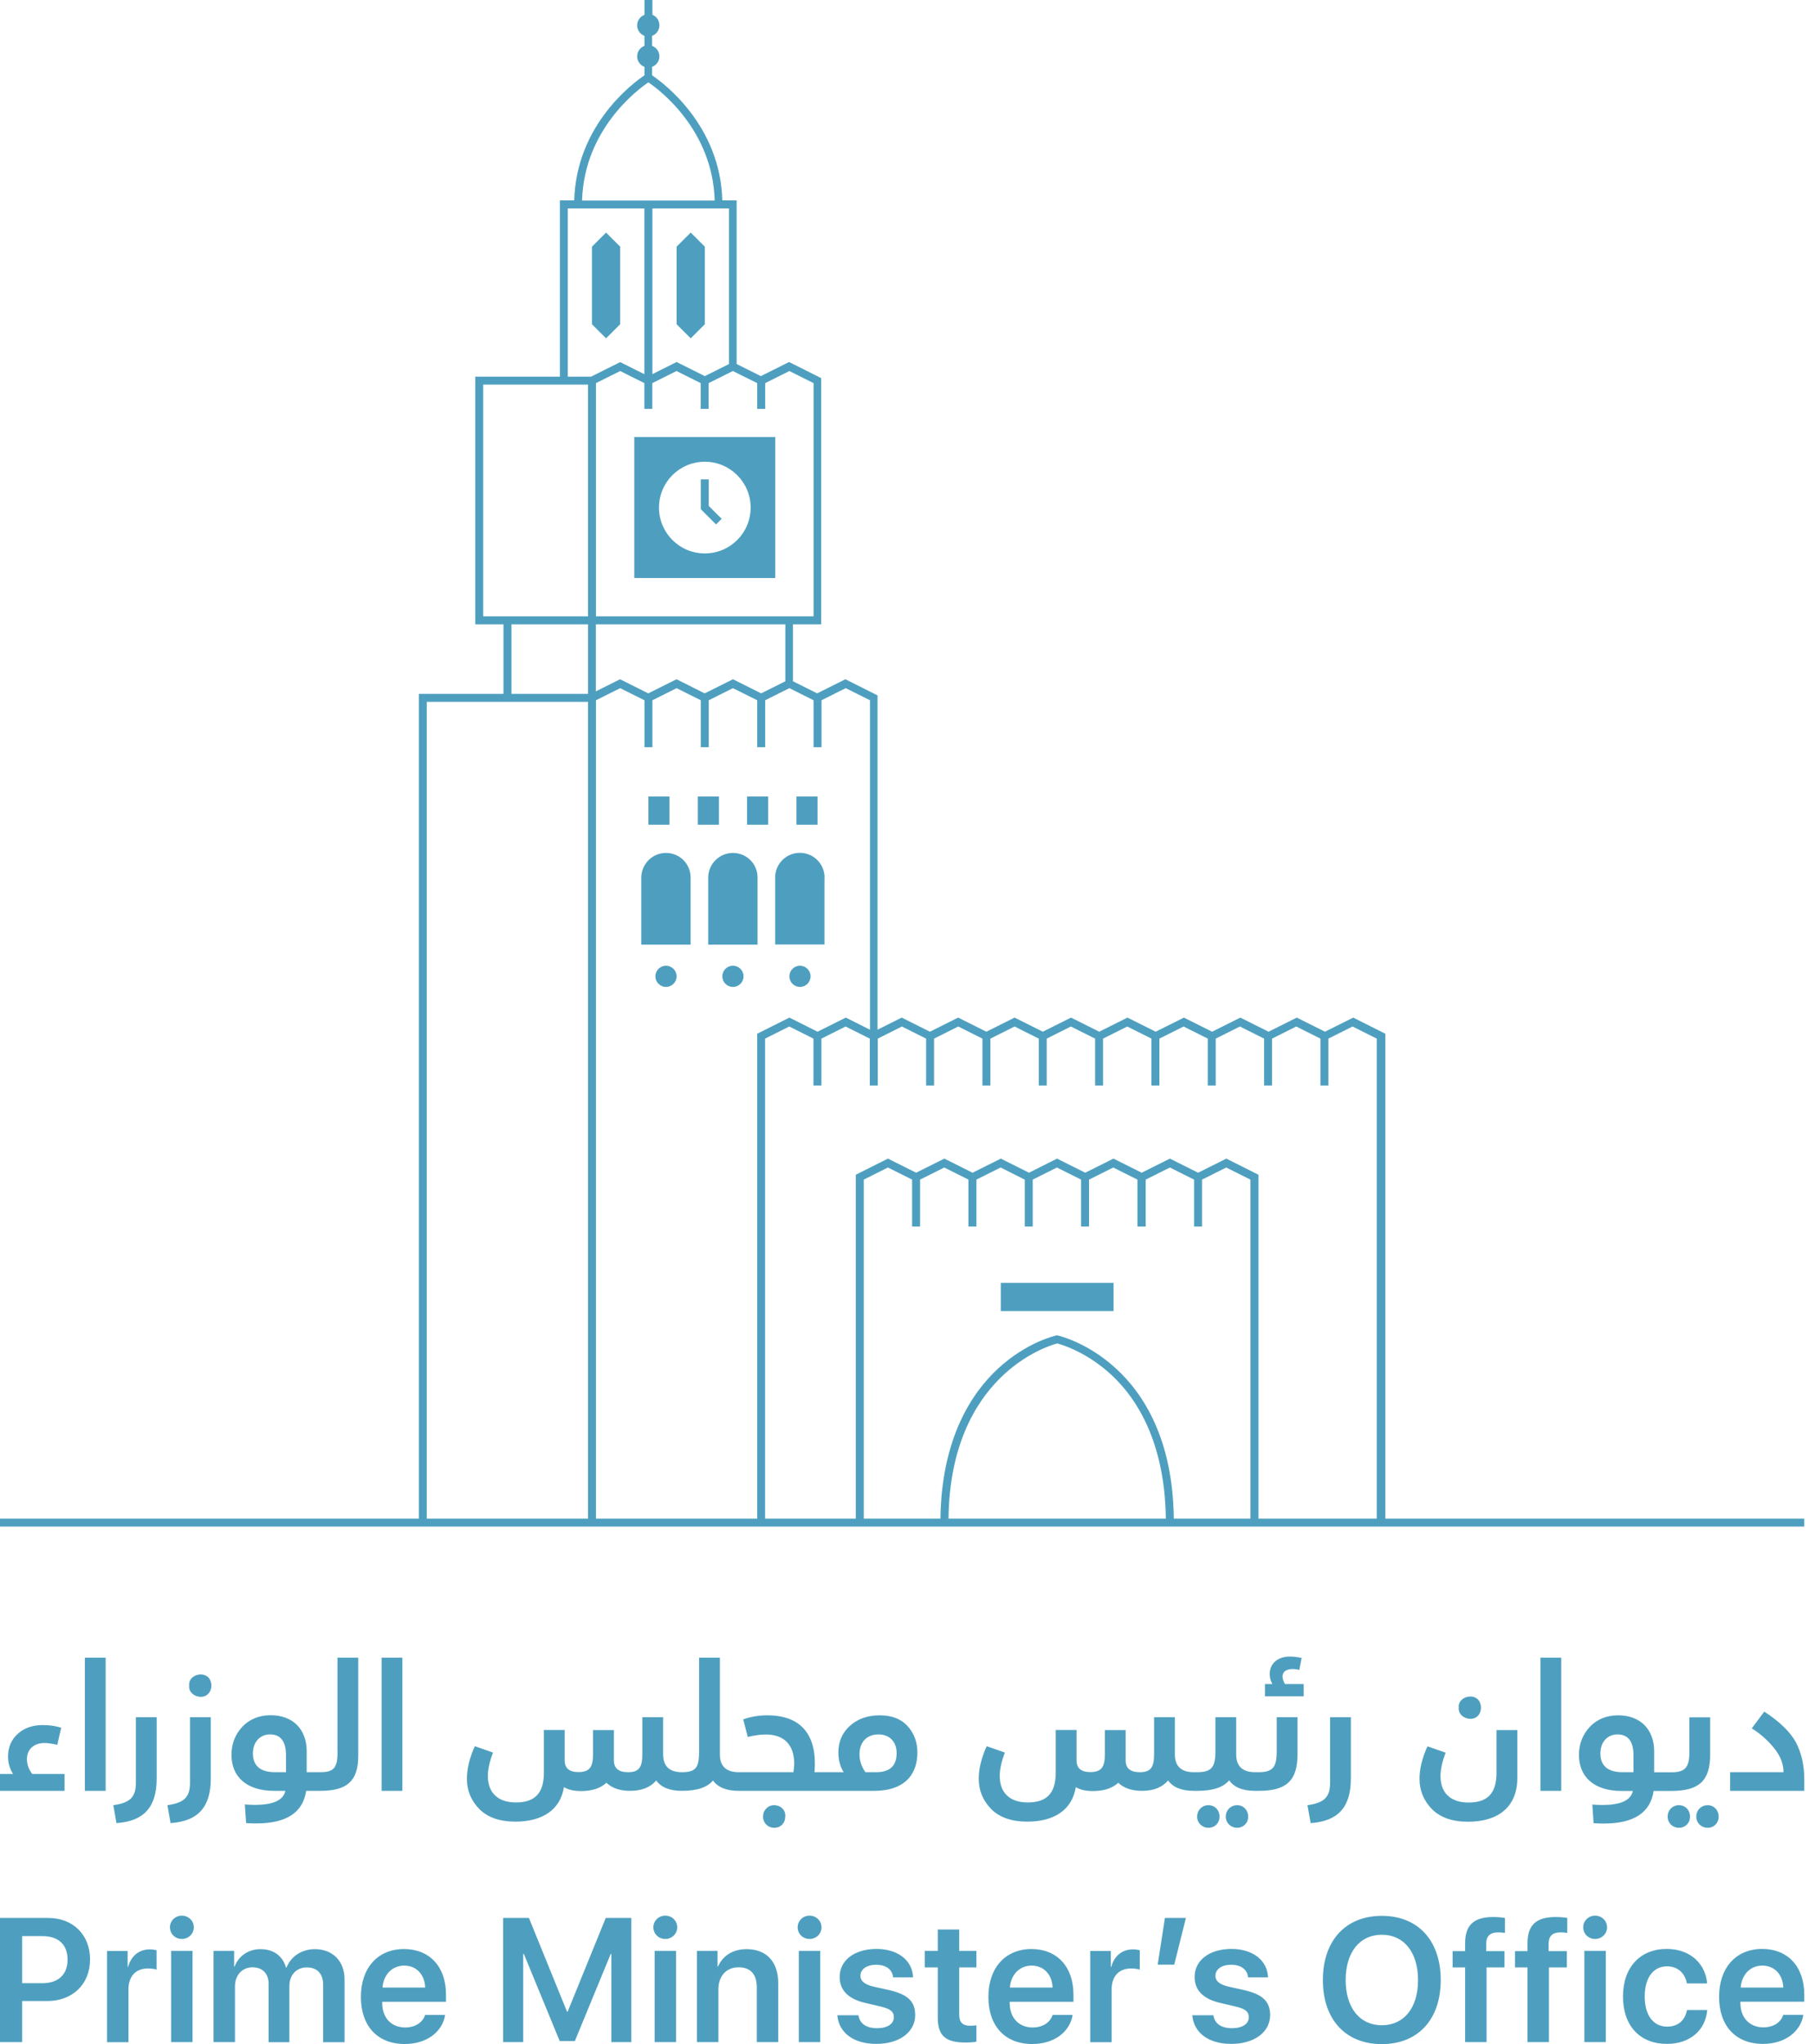 <svg width="111" height="125" viewBox="0 0 111 125" fill="none" xmlns="http://www.w3.org/2000/svg">
<path d="M1.648 107.561C1.648 106.971 2.07 106.581 2.725 106.581C2.9 106.581 3.153 106.614 3.503 106.692L3.743 105.647C3.413 105.537 3.03 105.485 2.615 105.485C1.979 105.485 1.473 105.667 1.083 106.024C0.688 106.38 0.493 106.841 0.493 107.412C0.493 107.788 0.59 108.145 0.798 108.476H0V109.507H3.945V108.476H1.979C1.758 108.21 1.648 107.892 1.648 107.561ZM5.19 109.507H6.462V101.365H5.19V109.507ZM8.311 109.014C8.311 109.91 7.935 110.241 6.929 110.383L7.124 111.48C8.817 111.363 9.582 110.487 9.582 108.755V105.005H8.311V109.014ZM11.568 103.072C11.503 103.675 12.366 103.986 12.742 103.565C12.989 103.305 12.989 102.832 12.742 102.572C12.359 102.176 11.503 102.455 11.568 103.072ZM11.62 109.014C11.62 109.91 11.243 110.241 10.238 110.383L10.432 111.48C12.126 111.363 12.891 110.487 12.891 108.755V105.005H11.62V109.014ZM20.644 107.107C20.644 108.087 20.436 108.366 19.587 108.366H18.756V107.081C18.756 105.79 17.958 104.882 16.55 104.882C15.85 104.882 15.266 105.122 14.825 105.582C14.383 106.056 14.156 106.627 14.156 107.308C14.156 108.645 15.084 109.507 16.764 109.507H17.452C17.309 110.176 16.485 110.455 14.974 110.338L15.052 111.48C15.259 111.493 15.473 111.499 15.675 111.499C17.517 111.499 18.529 110.831 18.724 109.507H19.587C21.189 109.507 21.909 108.937 21.909 107.373V101.365H20.638V107.107H20.644ZM17.491 108.366H16.823C15.921 108.366 15.467 107.976 15.467 107.211C15.467 106.53 15.895 106.056 16.511 106.056C17.167 106.056 17.491 106.484 17.491 107.341V108.366ZM23.337 109.507H24.608V101.365H23.337V109.507ZM46.861 110.591C46.731 110.721 46.667 110.883 46.667 111.084C46.667 111.473 46.959 111.765 47.354 111.765C47.75 111.765 48.023 111.473 48.023 111.084C48.094 110.461 47.264 110.143 46.861 110.591ZM53.797 104.888C53.063 104.888 52.46 105.102 51.987 105.524C51.513 105.946 51.273 106.491 51.273 107.159C51.273 107.62 51.383 108.035 51.597 108.366H49.813C49.995 106.199 49.093 104.888 46.926 104.888C46.401 104.888 45.901 104.973 45.453 105.135L45.732 106.212C46.128 106.114 46.498 106.062 46.822 106.062C48.503 106.062 48.684 107.418 48.522 108.366H45.181C44.415 108.366 44.026 108.002 44.026 107.276V101.365H42.755V107.107C42.755 108.087 42.553 108.366 41.703 108.366C40.938 108.366 40.555 107.996 40.555 107.276V105.005H39.283V107.269C39.283 108.054 39.089 108.366 38.414 108.366C37.83 108.366 37.545 108.126 37.545 107.645V105.79H36.267V107.295C36.267 108.08 36.027 108.359 35.371 108.359C34.813 108.359 34.534 108.119 34.534 107.639V105.783H33.263V108.392C33.263 109.696 32.672 110.215 31.55 110.215C30.473 110.215 29.837 109.644 29.837 108.599C29.837 108.177 29.948 107.704 30.149 107.165L29.039 106.776C28.715 107.496 28.553 108.158 28.553 108.768C28.553 109.488 28.812 110.104 29.318 110.623C29.824 111.129 30.557 111.389 31.518 111.389C33.146 111.389 34.262 110.688 34.489 109.28C34.755 109.443 35.105 109.52 35.534 109.52C36.215 109.52 36.727 109.345 37.084 109.014C37.441 109.345 37.921 109.507 38.537 109.507C39.238 109.507 39.777 109.293 40.133 108.872C40.432 109.293 40.964 109.507 41.703 109.507C42.625 109.507 43.261 109.293 43.604 108.872C43.903 109.293 44.435 109.507 45.174 109.507H53.433C55.568 109.507 56.106 108.255 56.106 107.159C56.106 106.523 55.899 105.985 55.503 105.543C55.101 105.102 54.53 104.888 53.797 104.888ZM53.583 108.366H52.927C52.681 108.022 52.564 107.652 52.564 107.276C52.564 106.497 53.038 106.056 53.725 106.056C54.407 106.056 54.835 106.51 54.835 107.198C54.835 107.983 54.413 108.366 53.583 108.366ZM73.902 110.383C73.513 110.383 73.215 110.682 73.215 111.084C73.215 111.473 73.519 111.765 73.902 111.765C74.298 111.765 74.584 111.473 74.584 111.084C74.584 110.682 74.298 110.383 73.902 110.383ZM75.667 110.383C75.271 110.383 74.966 110.682 74.966 111.084C74.966 111.473 75.271 111.765 75.667 111.765C76.043 111.765 76.335 111.473 76.335 111.084C76.335 110.682 76.043 110.383 75.667 110.383ZM78.437 102.52C78.437 102.027 79.054 102.001 79.462 102.111L79.605 101.378C79.339 101.326 79.099 101.294 78.891 101.294C78.145 101.294 77.652 101.722 77.652 102.358C77.652 102.572 77.704 102.78 77.814 102.974H77.36V103.727H79.728V102.974H78.586C78.489 102.812 78.437 102.663 78.437 102.52ZM78.08 107.107C78.08 108.067 77.834 108.366 76.971 108.366H76.757C75.991 108.366 75.602 108.002 75.602 107.276V105.005H74.331V107.107C74.331 108.067 74.084 108.366 73.221 108.366H73.007C72.241 108.366 71.852 108.002 71.852 107.276V105.005H70.581V107.269C70.581 108.054 70.386 108.366 69.711 108.366C69.127 108.366 68.842 108.126 68.842 107.645V105.79H67.57V107.295C67.57 108.08 67.33 108.359 66.675 108.359C66.117 108.359 65.838 108.119 65.838 107.639V105.783H64.566V108.392C64.566 109.696 63.976 110.215 62.854 110.215C61.777 110.215 61.141 109.644 61.141 108.599C61.141 108.177 61.251 107.704 61.452 107.165L60.343 106.776C60.018 107.496 59.856 108.158 59.856 108.768C59.856 109.488 60.116 110.104 60.622 110.623C61.128 111.129 61.861 111.389 62.821 111.389C64.45 111.389 65.566 110.688 65.793 109.28C66.058 109.443 66.409 109.52 66.837 109.52C67.518 109.52 68.031 109.345 68.388 109.014C68.745 109.345 69.225 109.507 69.841 109.507C70.542 109.507 71.08 109.293 71.437 108.872C71.735 109.293 72.267 109.507 73.007 109.507H73.234C74.168 109.507 74.817 109.293 75.174 108.859C75.466 109.287 75.991 109.507 76.757 109.507H76.984C78.651 109.507 79.352 108.904 79.352 107.276V105.005H78.08V107.107ZM81.344 109.014C81.344 109.91 80.968 110.241 79.962 110.383L80.156 111.48C81.85 111.363 82.615 110.487 82.615 108.755V105.005H81.344V109.014ZM90.388 104.914C90.634 104.655 90.634 104.181 90.388 103.921C90.011 103.526 89.148 103.805 89.213 104.415C89.148 105.018 90.011 105.329 90.388 104.914ZM91.523 108.398C91.523 109.702 90.933 110.221 89.81 110.221C88.733 110.221 88.097 109.65 88.097 108.606C88.097 108.184 88.208 107.71 88.409 107.172L87.299 106.783C86.975 107.503 86.813 108.165 86.813 108.774C86.813 109.494 87.073 110.111 87.579 110.63C88.085 111.136 88.818 111.395 89.778 111.395C91.62 111.395 92.795 110.494 92.795 108.722V105.79H91.523V108.398ZM94.209 109.507H95.481V101.365H94.209V109.507ZM104.44 110.383C104.044 110.383 103.74 110.682 103.74 111.084C103.74 111.473 104.044 111.765 104.44 111.765C104.817 111.765 105.108 111.473 105.108 111.084C105.108 110.682 104.817 110.383 104.44 110.383ZM102.676 110.383C102.286 110.383 101.988 110.682 101.988 111.084C101.988 111.473 102.293 111.765 102.676 111.765C103.071 111.765 103.357 111.473 103.357 111.084C103.357 110.682 103.071 110.383 102.676 110.383ZM104.589 107.282V105.011H103.318V107.113C103.318 108.074 103.071 108.372 102.208 108.372H101.164V107.088C101.164 105.796 100.366 104.888 98.958 104.888C98.257 104.888 97.674 105.128 97.232 105.589C96.791 106.062 96.564 106.633 96.564 107.315C96.564 108.651 97.492 109.514 99.172 109.514H99.86C99.717 110.182 98.893 110.461 97.382 110.344L97.459 111.486C97.667 111.499 97.881 111.506 98.082 111.506C99.925 111.506 100.937 110.837 101.131 109.514H102.215C103.895 109.507 104.589 108.911 104.589 107.282ZM99.899 108.366H99.231C98.329 108.366 97.875 107.976 97.875 107.211C97.875 106.53 98.303 106.056 98.919 106.056C99.574 106.056 99.899 106.484 99.899 107.341V108.366ZM109.838 106.549C109.494 105.913 108.845 105.277 107.898 104.661L107.133 105.686C107.639 105.998 108.093 106.4 108.489 106.88C108.878 107.367 109.073 107.847 109.073 108.346V108.366H105.809V109.507H110.344V108.787C110.344 107.937 110.169 107.191 109.838 106.549Z" fill="#4E9FBF"/>
<path d="M2.952 117.279H0V124.87H1.356V122.359H2.894C4.431 122.359 5.508 121.334 5.508 119.816C5.508 118.305 4.464 117.279 2.952 117.279ZM2.589 121.269H1.356V118.389H2.595C3.568 118.389 4.133 118.908 4.133 119.823C4.133 120.744 3.562 121.269 2.589 121.269ZM7.831 120.27H7.805V119.297H6.546V124.877H7.857V121.633C7.857 120.848 8.304 120.368 9.044 120.368C9.265 120.368 9.466 120.4 9.576 120.439V119.252C9.479 119.232 9.336 119.2 9.167 119.2C8.512 119.2 8.025 119.589 7.831 120.27ZM11.12 117.137C10.718 117.137 10.393 117.455 10.393 117.85C10.393 118.246 10.711 118.564 11.12 118.564C11.529 118.564 11.853 118.246 11.853 117.85C11.853 117.455 11.529 117.137 11.12 117.137ZM10.465 124.87H11.775V119.291H10.465V124.87ZM19.262 119.187C18.458 119.187 17.796 119.622 17.523 120.309H17.491C17.283 119.596 16.726 119.187 15.934 119.187C15.175 119.187 14.585 119.615 14.345 120.257H14.319V119.291H13.06V124.87H14.37V121.458C14.37 120.783 14.812 120.296 15.441 120.296C16.051 120.296 16.427 120.679 16.427 121.302V124.877H17.699V121.432C17.699 120.763 18.133 120.303 18.763 120.303C19.405 120.303 19.762 120.692 19.762 121.373V124.877H21.072V121.049C21.079 119.933 20.359 119.187 19.262 119.187ZM24.706 119.18C23.096 119.18 22.071 120.342 22.071 122.106C22.071 123.884 23.084 124.987 24.757 124.987C26.081 124.987 27.054 124.26 27.223 123.209H25.997C25.854 123.67 25.393 123.975 24.783 123.975C23.927 123.975 23.375 123.378 23.375 122.483V122.405H27.275V121.97C27.281 120.277 26.288 119.18 24.706 119.18ZM23.395 121.535C23.447 120.757 23.979 120.192 24.718 120.192C25.471 120.192 25.977 120.744 26.003 121.535H23.395ZM34.716 123.008H34.677L32.348 117.279H30.771V124.87H31.998V119.479H32.037L34.23 124.805H35.157L37.35 119.479H37.389V124.87H38.609V117.279H37.045L34.716 123.008ZM40.036 124.87H41.347V119.291H40.036V124.87ZM40.685 117.137C40.283 117.137 39.958 117.455 39.958 117.85C39.958 118.246 40.276 118.564 40.685 118.564C41.094 118.564 41.418 118.246 41.418 117.85C41.418 117.455 41.1 117.137 40.685 117.137ZM45.661 119.187C44.805 119.187 44.208 119.589 43.909 120.251H43.883V119.291H42.625V124.87H43.935V121.639C43.935 120.841 44.415 120.296 45.168 120.296C45.914 120.296 46.284 120.737 46.284 121.529V124.87H47.594V121.263C47.594 119.978 46.894 119.187 45.661 119.187ZM48.853 124.87H50.163V119.291H48.853V124.87ZM49.508 117.137C49.106 117.137 48.782 117.455 48.782 117.85C48.782 118.246 49.099 118.564 49.508 118.564C49.917 118.564 50.241 118.246 50.241 117.85C50.241 117.455 49.917 117.137 49.508 117.137ZM54.413 121.698L53.42 121.477C52.875 121.347 52.622 121.133 52.622 120.822C52.622 120.42 52.999 120.141 53.583 120.141C54.192 120.141 54.575 120.433 54.621 120.913H55.84C55.808 119.881 54.919 119.174 53.608 119.174C52.253 119.174 51.351 119.868 51.351 120.887C51.351 121.691 51.87 122.23 52.901 122.47L53.92 122.71C54.465 122.846 54.666 123.021 54.666 123.346C54.666 123.761 54.27 124.02 53.635 124.02C52.973 124.02 52.577 123.735 52.499 123.229H51.208C51.299 124.286 52.188 124.98 53.589 124.98C54.997 124.98 55.97 124.267 55.97 123.216C55.97 122.392 55.529 121.964 54.413 121.698ZM58.663 117.987H57.352V119.291H56.554V120.303H57.352V123.384C57.352 124.468 57.826 124.896 59.032 124.896C59.311 124.896 59.571 124.877 59.714 124.844V123.845C59.629 123.858 59.461 123.871 59.337 123.871C58.877 123.871 58.663 123.663 58.663 123.203V120.303H59.714V119.291H58.663V117.987ZM63.081 119.18C61.472 119.18 60.447 120.342 60.447 122.106C60.447 123.884 61.459 124.987 63.133 124.987C64.456 124.987 65.429 124.26 65.598 123.209H64.372C64.229 123.67 63.768 123.975 63.158 123.975C62.302 123.975 61.751 123.378 61.751 122.483V122.405H65.65V121.97C65.65 120.277 64.664 119.18 63.081 119.18ZM61.764 121.535C61.816 120.757 62.347 120.192 63.087 120.192C63.84 120.192 64.346 120.744 64.372 121.535H61.764ZM67.96 120.27H67.933V119.297H66.675V124.877H67.985V121.633C67.985 120.848 68.433 120.368 69.173 120.368C69.393 120.368 69.594 120.4 69.705 120.439V119.252C69.607 119.232 69.465 119.2 69.296 119.2C68.634 119.2 68.148 119.589 67.96 120.27ZM70.801 120.134H71.813L72.527 117.279H71.242L70.801 120.134ZM76.121 121.698L75.129 121.477C74.584 121.347 74.331 121.133 74.331 120.822C74.331 120.42 74.707 120.141 75.291 120.141C75.9 120.141 76.283 120.433 76.329 120.913H77.548C77.516 119.881 76.627 119.174 75.317 119.174C73.961 119.174 73.059 119.868 73.059 120.887C73.059 121.691 73.578 122.23 74.609 122.47L75.628 122.71C76.173 122.846 76.374 123.021 76.374 123.346C76.374 123.761 75.978 124.02 75.343 124.02C74.681 124.02 74.285 123.735 74.207 123.229H72.916C73.007 124.286 73.896 124.98 75.297 124.98C76.705 124.98 77.678 124.267 77.678 123.216C77.672 122.392 77.237 121.964 76.121 121.698ZM84.51 117.15C82.297 117.15 80.903 118.661 80.903 121.075C80.903 123.488 82.291 124.993 84.51 124.993C86.722 124.993 88.111 123.488 88.111 121.075C88.111 118.661 86.722 117.15 84.51 117.15ZM84.51 123.839C83.154 123.839 82.297 122.768 82.297 121.075C82.297 119.381 83.154 118.305 84.51 118.305C85.859 118.305 86.722 119.375 86.722 121.075C86.729 122.768 85.866 123.839 84.51 123.839ZM89.603 118.817V119.31H88.837V120.303H89.603V124.87H90.913V120.303H92.01V119.31H90.894V118.849C90.894 118.395 91.121 118.162 91.62 118.162C91.77 118.162 91.925 118.175 92.036 118.194V117.279C91.873 117.247 91.588 117.221 91.328 117.221C90.115 117.221 89.603 117.734 89.603 118.817ZM93.418 118.817V119.31H92.652V120.303H93.418V124.87H94.728V120.303H95.825V119.31H94.709V118.849C94.709 118.395 94.936 118.162 95.435 118.162C95.584 118.162 95.74 118.175 95.85 118.194V117.279C95.688 117.247 95.403 117.221 95.143 117.221C93.93 117.221 93.418 117.734 93.418 118.817ZM96.895 124.87H98.206V119.291H96.895V124.87ZM97.55 117.137C97.148 117.137 96.824 117.455 96.824 117.85C96.824 118.246 97.141 118.564 97.55 118.564C97.959 118.564 98.283 118.246 98.283 117.85C98.283 117.455 97.959 117.137 97.55 117.137ZM101.955 123.923C101.125 123.923 100.586 123.248 100.586 122.08C100.586 120.932 101.118 120.238 101.942 120.238C102.643 120.238 103.058 120.686 103.162 121.282H104.401C104.31 120.108 103.402 119.174 101.929 119.174C100.308 119.174 99.257 120.296 99.257 122.08C99.257 123.89 100.308 124.98 101.942 124.98C103.344 124.98 104.304 124.156 104.408 122.911H103.169C103.052 123.547 102.624 123.923 101.955 123.923ZM110.344 122.398V121.97C110.344 120.277 109.358 119.174 107.768 119.174C106.16 119.174 105.134 120.335 105.134 122.1C105.134 123.878 106.147 124.98 107.82 124.98C109.144 124.98 110.117 124.254 110.286 123.203H109.06C108.917 123.663 108.456 123.968 107.846 123.968C106.99 123.968 106.438 123.371 106.438 122.476V122.398H110.344ZM107.775 120.192C108.528 120.192 109.034 120.744 109.06 121.535H106.458C106.51 120.757 107.035 120.192 107.775 120.192Z" fill="#4E9FBF"/>
<path d="M40.73 52.155C39.9 52.155 39.219 52.83 39.219 53.667V57.761H42.235V53.667C42.242 52.83 41.567 52.155 40.73 52.155ZM44.824 59.052C44.467 59.052 44.175 59.344 44.175 59.7C44.175 60.057 44.467 60.349 44.824 60.349C45.181 60.349 45.473 60.057 45.473 59.7C45.473 59.344 45.181 59.052 44.824 59.052ZM43.968 48.704H42.677V50.429H43.968V48.704ZM40.73 59.052C40.373 59.052 40.081 59.344 40.081 59.7C40.081 60.057 40.373 60.349 40.73 60.349C41.087 60.349 41.379 60.057 41.379 59.7C41.379 59.344 41.087 59.052 40.73 59.052ZM40.944 48.704H39.653V50.429H40.944V48.704ZM61.206 80.169H68.102V78.444H61.206V80.169ZM44.136 31.725L43.345 30.934V29.312H42.858V31.135L43.792 32.069L44.136 31.725ZM38.79 35.345H47.413V26.723H38.79V35.345ZM43.105 28.235C44.649 28.235 45.907 29.487 45.907 31.038C45.907 32.588 44.655 33.84 43.105 33.84C41.554 33.84 40.302 32.588 40.302 31.038C40.302 29.487 41.554 28.235 43.105 28.235ZM37.928 15.084L37.065 14.221L36.202 15.084V19.827L37.065 20.689L37.928 19.827V15.084ZM43.105 19.827V15.084L42.242 14.221L41.379 15.084V19.827L42.242 20.689L43.105 19.827ZM50.001 48.704H48.71V50.429H50.001V48.704ZM48.924 59.052C48.568 59.052 48.276 59.344 48.276 59.7C48.276 60.057 48.568 60.349 48.924 60.349C49.281 60.349 49.573 60.057 49.573 59.7C49.573 59.344 49.281 59.052 48.924 59.052ZM45.687 50.429H46.978V48.704H45.687V50.429ZM50.429 53.66C50.429 52.83 49.755 52.149 48.918 52.149C48.081 52.149 47.406 52.824 47.406 53.66V57.754H50.423V53.66H50.429ZM44.824 52.155C43.994 52.155 43.312 52.83 43.312 53.667V57.761H46.329V53.667C46.336 52.83 45.661 52.155 44.824 52.155ZM84.724 92.86V63.21L82.758 62.224L81.032 63.087L79.307 62.224L77.581 63.087L75.855 62.224L74.129 63.087L72.404 62.224L70.678 63.087L68.952 62.224L67.226 63.087L65.501 62.224L63.775 63.087L62.049 62.224L60.323 63.087L58.598 62.224L56.872 63.087L55.146 62.224L53.667 62.964V42.521L51.701 41.535L49.975 42.398L48.496 41.658V38.174H50.222V23.122L48.256 22.136L46.53 22.999L45.051 22.26V12.255H44.175C44.052 7.63 40.542 5.054 39.88 4.606V4.087C40.14 3.99 40.328 3.737 40.328 3.445C40.328 3.153 40.14 2.9 39.88 2.803V2.193C40.14 2.096 40.328 1.843 40.328 1.551C40.328 1.259 40.159 1.006 39.9 0.908V0H39.413V0.908C39.154 1.006 38.966 1.259 38.966 1.551C38.966 1.843 39.154 2.096 39.413 2.193V2.803C39.154 2.9 38.966 3.153 38.966 3.445C38.966 3.737 39.154 3.99 39.413 4.087V4.606C38.745 5.054 35.242 7.623 35.118 12.255H34.242V23.032H29.065V38.174H30.791V42.43H25.62V92.86H0V93.346H110.344V92.86H84.724ZM46.31 23.427V25.004H46.796V23.427L48.276 22.688L49.755 23.427V37.688H36.448V23.427L37.928 22.688L39.407 23.427V25.004H39.893V23.427L41.373 22.688L42.852 23.427V25.004H43.338V23.427L44.818 22.688L46.31 23.427ZM44.584 12.742V22.26L43.105 22.999L41.379 22.136L39.9 22.876V12.742H44.584ZM39.653 5.035C40.341 5.502 43.585 7.941 43.708 12.262H35.598C35.722 7.935 38.972 5.495 39.653 5.035ZM29.552 37.688V23.518H35.962V37.688H29.552ZM35.962 38.174V42.43H31.278V38.174H35.962ZM35.962 92.86H26.1V42.917H35.962V92.86ZM34.723 23.032V12.742H39.407V22.882L37.928 22.143L36.15 23.032H34.723ZM36.448 38.174H48.029V41.658L46.55 42.398L44.824 41.535L43.098 42.398L41.373 41.535L39.647 42.398L37.921 41.535L36.442 42.274V38.174H36.448ZM46.31 92.86H36.448V42.819L37.928 42.08L39.413 42.819V45.687H39.9V42.819L41.379 42.08L42.858 42.819V45.687H43.345V42.819L44.824 42.08L46.31 42.819V45.687H46.796V42.819L48.276 42.08L49.755 42.819V45.687H50.241V42.819L51.721 42.08L53.206 42.819V62.964L51.727 62.224L50.001 63.087L48.276 62.224L46.31 63.21V92.86ZM58.007 92.86C58.117 84.14 64.034 82.31 64.657 82.148C64.956 82.226 66.467 82.68 67.96 84.062C70.107 86.054 71.249 89.09 71.301 92.86H58.007ZM76.478 92.86H71.787C71.671 83.206 64.722 81.655 64.651 81.655L64.599 81.662C64.527 81.675 62.789 82.07 61.037 83.686C59.454 85.146 57.579 87.922 57.514 92.86H52.824V72.131L54.303 71.391L55.782 72.131V74.999H56.269V72.131L57.748 71.391L59.227 72.131V74.999H59.714V72.131L61.193 71.391L62.672 72.131V74.999H63.158V72.131L64.638 71.391L66.117 72.131V74.999H66.603V72.131L68.083 71.391L69.562 72.131V74.999H70.068V72.131L71.547 71.391L73.026 72.131V74.999H73.513V72.131L74.992 71.391L76.471 72.131V92.86H76.478ZM84.237 92.86H76.965V71.833L74.999 70.847L73.273 71.709L71.547 70.847L69.822 71.709L68.096 70.847L66.37 71.709L64.644 70.847L62.931 71.709L61.206 70.847L59.48 71.709L57.754 70.847L56.028 71.709L54.303 70.847L52.337 71.833V92.86H46.79V63.509L48.269 62.769L49.748 63.509V66.376H50.235V63.509L51.714 62.769L53.193 63.509V66.376H53.68V63.509L55.159 62.769L56.638 63.509V66.376H57.125V63.509L58.604 62.769L60.083 63.509V66.376H60.57V63.509L62.049 62.769L63.528 63.509V66.376H64.015V63.509L65.494 62.769L66.973 63.509V66.376H67.46V63.509L68.939 62.769L70.418 63.509V66.376H70.905V63.509L72.384 62.769L73.863 63.509V66.376H74.35V63.509L75.829 62.769L77.308 63.509V66.376H77.795V63.509L79.274 62.769L80.753 63.509V66.376H81.24V63.509L82.719 62.769L84.198 63.509V92.86H84.237Z" fill="#4E9FBF"/>
</svg>

